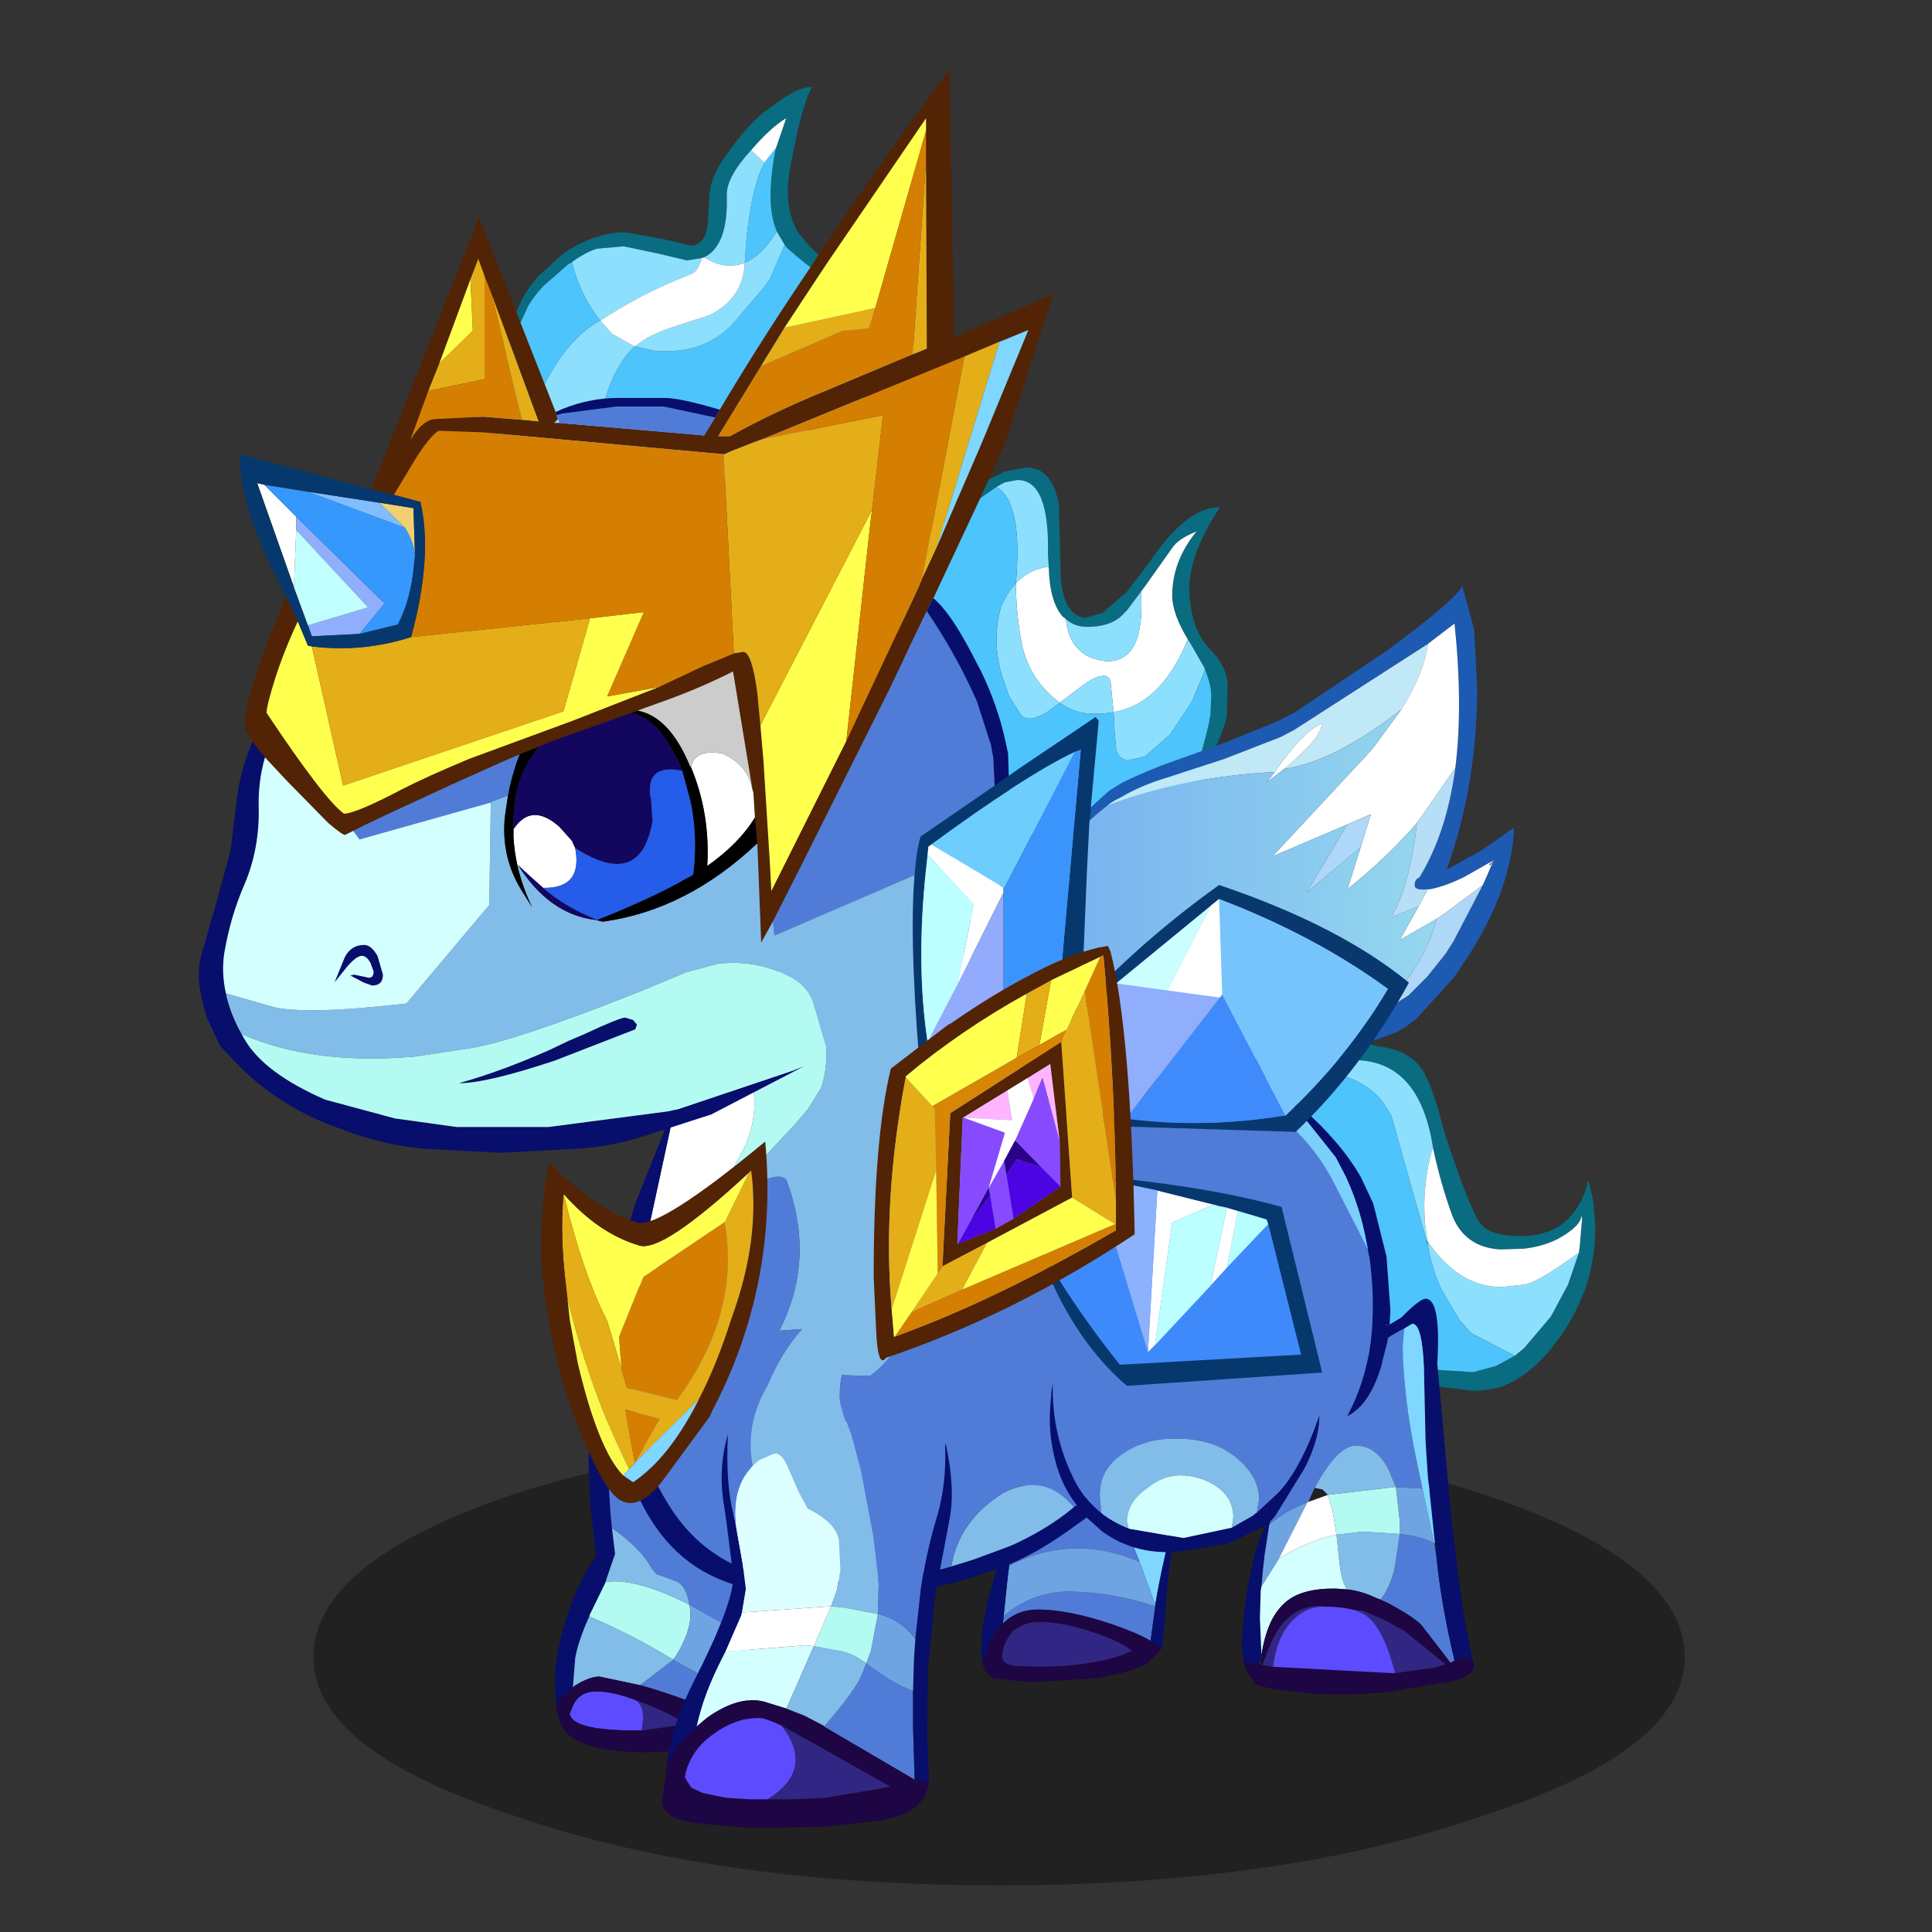 <svg xmlns:ffdec="https://www.free-decompiler.com/flash" xmlns:xlink="http://www.w3.org/1999/xlink" ffdec:objectType="frame" height="90" width="90" xmlns="http://www.w3.org/2000/svg"><rect width="100%" height="100%" fill="#333333" stroke="none"/><use ffdec:characterId="1" height="9.8" transform="matrix(1.151 0 0 2.169 14.602 66.572)" width="55.5" xlink:href="#a"/><use ffdec:characterId="3" height="49.4" transform="translate(22.1 4.05) scale(.728)" width="48.25" xlink:href="#b"/><use ffdec:characterId="5" height="31.5" transform="translate(25.85 58.7) scale(.728)" width="14.75" xlink:href="#c"/><use ffdec:characterId="7" height="14.1" transform="translate(45.7 68.1) scale(.728)" width="12.9" xlink:href="#d"/><use ffdec:characterId="9" height="42.75" transform="translate(25.2 43.35) scale(.728)" width="43.65" xlink:href="#e"/><use ffdec:characterId="11" height="31.8" transform="translate(46.9 27.3) scale(.728)" width="32.45" xlink:href="#f"/><use ffdec:characterId="17" height="69.3" transform="translate(9.25 3.25) scale(.728)" width="54.7" xlink:href="#g"/><use ffdec:characterId="19" height="22.45" transform="translate(56.7 48.45) scale(.728)" width="24.2" xlink:href="#h"/><use ffdec:characterId="21" height="30.65" transform="translate(30.85 62.85) scale(.728)" width="18.55" xlink:href="#i"/><use ffdec:characterId="23" height="38.95" transform="translate(48.9 50.6) scale(.728)" width="27.15" xlink:href="#j"/><use ffdec:characterId="25" height="42.8" transform="translate(40.7 33.4) scale(.728)" width="34.25" xlink:href="#k"/><defs><use ffdec:characterId="2" height="49.4" width="48.25" xlink:href="#l" id="b"/><use ffdec:characterId="4" height="31.5" width="14.75" xlink:href="#m" id="c"/><use ffdec:characterId="6" height="14.1" width="12.9" xlink:href="#n" id="d"/><use ffdec:characterId="8" height="42.75" width="43.65" xlink:href="#o" id="e"/><use ffdec:characterId="10" height="31.8" width="32.45" xlink:href="#p" id="f"/><use ffdec:characterId="12" height="69.3" width="54.7" xlink:href="#q" id="g"/><use ffdec:characterId="18" height="22.45" width="24.2" xlink:href="#r" id="h"/><use ffdec:characterId="20" height="30.65" width="18.55" xlink:href="#s" id="i"/><use ffdec:characterId="22" height="38.95" width="27.15" xlink:href="#t" id="j"/><use ffdec:characterId="24" height="42.8" width="34.25" xlink:href="#u" id="k"/><g id="l" fill-rule="evenodd"><path d="M.05 21.45 0 21.4l1.05-3.35.3-.7 1.6-3.55q.45-.95 1.15-1.7l1.6-1.45q2-1.35 3.95-1.35l2.5.45 1.65.4q1.1 0 1.15-1.75l.1-1.6q.1-1.15 1.1-2.5 1.6-2.25 2.95-3.1Q20.65 0 21.6 0q-.5.9-1 3.2-.55 2.45-.55 3.4 0 1.25.4 2.2l.25.5.7.85 6.95 6.6-3.8-2.75-.1-.1-3.75-3-.7-.6-.15-.2-.5-.85q-.4-.95-.4-2.25 0-1.35.3-2.9l.05-.2.65-1.9q-1 .6-2.2 2l-.05.05q-1.6 1.75-1.55 2.9.1 3.2-1.45 3.95l-.15.05-.95.15-1.9-.45-2.15-.45-1.7.15q-.7.2-1.6.85l-.25.15-1.6 1.4q-.6.65-.95 1.25L1.9 17.35l-.35.7-1.5 3.4" fill="#096c81"/><path d="m28.35 16.75.95.65-17.7 10.05-4-2.05.3-3.35.05-.25q.6-3.6 2.3-5.2h.05l1.3.3h.65q2.5.05 4.2-1.65l1.8-2.1.25-.3.4-.55.95-2.2.15.2.7.6 3.75 3 .1.1 3.8 2.75M2.95 22.9H2.9L.05 21.45l1.5-3.4.35-.7L3.45 14q.35-.6.95-1.25l1.6-1.4.25-.15q.45 2 1.8 3.75-3.15 1.7-5.1 7.95m16.35-19-.05.2q-.3 1.55-.3 2.9 0 1.3.4 2.25-.95 1.55-2.05 2 .25-4.5 1.25-6.4l.75-.95" fill="#4dc4fb"/><path d="m7.6 25.4-4.65-2.45v-.05q1.95-6.25 5.1-7.95-1.35-1.75-1.8-3.75.9-.65 1.6-.85l1.7-.15 2.15.45 1.9.45.95-.15q-.25.85-.65 1l-1.2.5q-2.35 1-4.65 2.5l.75.85 1.35.75.1.05q-1.7 1.6-2.3 5.2l-.05.25-.3 3.35m7.1-14.5q1.55-.75 1.45-3.95-.05-1.15 1.55-2.9l.85.8q-1 1.9-1.25 6.4 1.1-.45 2.05-2l.5.85-.95 2.2-.4.55-.25.3-1.8 2.1q-1.7 1.7-4.2 1.65h-.65l-1.3-.3q.8-.75 2.75-1.35l2-.65q2.15-1.05 2.25-3.35-1.25.5-2.6-.35" fill="#8ce0fd"/><path d="m14.55 10.95.15-.05q1.35.85 2.6.35-.1 2.3-2.25 3.35l-2 .65q-1.95.6-2.75 1.35h-.05l-.1-.05-1.35-.75-.75-.85q2.3-1.5 4.65-2.5l1.2-.5q.4-.15.65-1m3.15-6.9.05-.05q1.2-1.4 2.2-2l-.65 1.9-.75.95-.85-.8" fill="#fff"/><path d="M45.65 35.35q-1-1.65-1-2.8 0-2.2 1.55-4.1-1.15.45-1.55 1.05l-1.7 2.4-.3.4-.9 1.2-.15.15-.25.25q-.75.65-2.15.65-.8 0-1.35-.5l-.2-.15q-.85-.95-.9-3.2l-.05-.85q.1-4.7-1.95-4.7l-.8.15-.2.1-.35.2-5.55 3.85q3.8-3.65 4.8-4.2l1.3-.65 1.35-.25q1.7 0 2.1 2.4l.1 3.9q0 2.3.85 3 .3.3.8.3l1.05-.3 1.55-1.35 1.45-1.9q2.4-3.55 4.5-3.5-2.1 3.2-1.95 5.55.15 2.3 1.25 3.45 1.1 1.1 1.2 2.25l-.05 2.05-.05.2-.05.3-3.4 8.65-.05.05h-.15q2.5-7.95 2.6-9l.05-.2.05-1.25q0-.7-.4-1.65l-.05-.15-.8-1.4-.25-.4" fill="#096c81"/><path d="m42.65 32.3.3-.4 1.7-2.4q.4-.6 1.55-1.05-1.55 1.9-1.55 4.1 0 1.15 1 2.8-1.7 4.15-4.75 4.65l-.2-2q-.15-.4-.6-.3-.45.05-1.25.65l-1.4 1.05q-2-1.5-2.45-3.9-.35-1.9-.35-3.75.85-.9 2.1-1.05.05 2.25.9 3.2l.2.15q.25 2.5 2.65 2.7 2.45 0 2.15-4.45" fill="#fff"/><path d="m45.65 35.35.25.4.8 1.4.05.15-.85 2.05-1.4 2.1-1.6 1.4-1.15.25q-.65-.2-.7-.85l-.1-1.25-.05-1q-2.15.4-3.45-.6l-.8.6q-1.25.75-1.7.15l-.75-1.2-.45-1.3q-.65-2.25-.05-4.4.4-.9.95-1.5.45-5.2-1.25-6.15l.35-.2.2-.1.8-.15q2.05 0 1.95 4.7l.05.85q-1.25.15-2.1 1.05 0 1.85.35 3.75.45 2.4 2.45 3.9l1.4-1.05q.8-.6 1.25-.65.45-.1.6.3l.2 2q3.05-.5 4.75-4.65m-7.8-1.3q.55.5 1.35.5 1.4 0 2.15-.65l.25-.25.15-.15.9-1.2q.3 4.45-2.15 4.45-2.4-.2-2.65-2.7" fill="#8ce0fd"/><path d="M46.75 37.3q.4.95.4 1.65l-.05 1.25-.05.2q-.1 1.05-2.6 9L28.8 46.65 26.75 30.5l.35-.35.75-.7 5.55-3.85q1.7.95 1.25 6.15-.55.6-.95 1.5-.6 2.15.05 4.4l.45 1.3.75 1.2q.45.6 1.7-.15l.8-.6q1.3 1 3.45.6l.05 1 .1 1.25q.05.65.7.85l1.15-.25 1.6-1.4 1.4-2.1.85-2.05" fill="#4dc4fb"/></g><g id="m" fill-rule="evenodd"><path d="M6.05.05Q5.05 2.9 4.4 5.4q-1.05 4.25-1.05 7.45l.2 3.25.1 1.05.2 1.65-.55 1.6-.05.2-1 2.05-.05.15q-.7 1.55-.9 2.65l-.15 1.9-1.1.9-.05-1.3q0-1.75.75-4.1.8-2.45 1.9-3.9L2.3 16.1l-.15-3.05q0-3.35 1.55-7.65Q4.55 2.85 6 0l.05.05m6.4 24.15-.1-3.95q0-2.3.55-4.15l.3-.9.9-2.25.55-2.55.05.05.05 1.6q0 1.3-.8 3.85l-.05.2q-.75 2.45-.75 5.15l.2 4.2q.2 2.2 0 3.3l-.45 1.15-.9-.35q.3.1.45-1l.05-.25.05-.85-.05-2.8-.05-.3v-.15" fill="#070e6c"/><path d="m3.65 17.15-.1-1.05-.2-3.25q0-3.2 1.05-7.45.65-2.5 1.65-5.35l8.6 10.35-.55 2.55-.9 2.25-.3.9q-.55 1.85-.55 4.15l.1 3.95-3.85-2.15q-.2-1.25-.85-1.5l-.8-.3-.45-.15-.25-.3-.1-.15q-.7-1.25-2.5-2.5m1.8 10.05 2.15-1.65.1.1 4.8 2.65-.05.25q-.15 1.1-.45 1-4.15-1.7-6.55-2.35" fill="#507cd8"/><path d="m1.15 27.35.15-1.9q.2-1.1.9-2.65Q5 24 7.45 25.5l.15.05-2.15 1.65-2.6-.55q-.65 0-1.6.6l-.1.1m2.1-6.75.05-.2.55-1.6-.2-1.65q1.8 1.25 2.5 2.5l.1.15.25.3.45.15.8.3q.65.25.85 1.5-3.5-1.75-5.35-1.45" fill="#82bce8"/><path d="m2.2 22.8.05-.15 1-2.05q1.85-.3 5.35 1.45.35 1.45-1 3.5l-.15-.05Q5 24 2.2 22.8" fill="#b3faf3"/><path d="M5.55 30.1h-.4q-3.35 0-4.05-.75l-.15-.25v-.05l.1-.25q.35-1.2 1.6-1.2 1.05 0 2.5.55.7.4.4 1.95" fill="#5d4cff"/><path d="m.05 28.25 1.1-.9.1-.1q.95-.6 1.6-.6l2.6.55q2.4.65 6.55 2.35l.9.35q-.6.85-3.75 1.45l-3.3.15q-3.5 0-4.9-1.05-.7-.5-.9-2.2m.9.8v.05l.15.25q.7.75 4.05.75h.4l2.8-.4q-.8-.6-2.4-1.25l-.8-.3q-1.45-.55-2.5-.55-1.25 0-1.6 1.2h-.1v.25" fill="#1d0643"/><path d="M5.55 30.1q.3-1.55-.4-1.95l.8.3q1.6.65 2.4 1.25l-2.8.4" fill="#322684"/><path d="m8.6 22.05 3.85 2.15v.15l.05.3.05 2.8-.05.85-4.8-2.65-.1-.1q1.35-2.05 1-3.5" fill="#6ea4e2"/></g><g id="n" fill-rule="evenodd"><path d="m10.15 6.4-.4-1-.2-.55q-.45-2 2.1-4.05l1.25.6-.15.85q-1.1 3.85-1.6 6.9l-1-2.75" fill="#7fd7ff"/><path d="M11.65.8Q9.1 2.85 9.55 4.85l.2.55.4 1q-4.3-1.85-8.35.25.35-2.65.85-5 4.3-2.85 9-.85m-.8 10.65q-.75-.45-2.3-1-2.9-1-4.9-1-1.35 0-2.25.9l.05-.5q1.95-1.6 4.3-1.55 2.75.05 5.4.95l-.3 2.2" fill="#507cd8"/><path d="m10.15 6.4 1 2.75v.1q-2.65-.9-5.4-.95-2.35-.05-4.3 1.55l.25-2.4.1-.8q4.05-2.1 8.35-.25" fill="#6ea4e2"/><path d="M11.15 9.15q.5-3.05 1.6-6.9-.7 4.05-.85 5.95l-.2 2.65-.15 1.1-.7-.5.3-2.2v-.1m-8.5-7.5q-.5 2.35-.85 5l-.1.8-.25 2.4-.05.5q-.9.85-1.3 2.6L0 12.1l.05-.85q0-1.9 2.6-9.6" fill="#070e6c"/><path d="M1.4 10.35q.9-.9 2.25-.9 2 0 4.9 1 1.55.55 2.3 1l.7.5-.9.95q-.95.55-3.3.95l-4.25.25-2.35-.25-.5-.45-.1-.35-.05-.1q.4-1.75 1.3-2.6m.9.3-.25.15q-.7.9-.7 1.65 0 .45.75.6l1.55.05q3.75 0 6-1-.7-.6-2.35-1.15-2.05-.7-3.55-.7-.85 0-1.45.4" fill="#1d0643"/><path d="M2.3 10.65q.6-.4 1.45-.4 1.5 0 3.55.7 1.65.55 2.35 1.15-2.25 1-6 1l-1.55-.05q-.75-.15-.75-.6 0-.75.7-1.65l.25-.15" fill="#322684"/></g><g id="o" fill-rule="evenodd"><path d="m10.45 18.55.95-1.05 2.6-2.7 2.25-2.4.85-1 .8-1.3.1-.25q.55-2-.05-4.05-.65-2.3-2.85-3.15Q18.65 0 21.95 0q5.7 0 7.25 4.6l.8 2.3.2.55q-4.9 18.1-9.15 21.05l-1.8-.05q-.35 1.8.25 3 2.6 5.25 2.2 10.05l-1.3.05-1.3.05q.1-3-2.05-4.55l-.2-.9q-.35-1.15-1.1-2.25-1.2-1.15-2.5 1 .4-5.95 3.45-9.4l-1.45.1q2.35-4.6.45-9.65-.85-.95-5.25 2.6M34.1 36.9q-1.65 1.4-4.1 2.5l-2.3.85-1.45.45q.5-2.95 3.3-4.7 2.65-1.4 4.55.9" fill="#82bce8"/><path d="m10.35 18.6.75-1.1 2-3.8q.9-2.2.35-4.15-.85-2.3-1.9-3.35h-.35l2-2 1.9-1.55q2.2.85 2.85 3.15.6 2.05.05 4.05l-.1.25-.8 1.3-.85 1L14 14.8l-2.6 2.7-.95 1.05-.1.05" fill="#b3faf3"/><path d="M11.2 6.2h.35q1.05 1.05 1.9 3.35.55 1.95-.35 4.15l-2 3.8-.75 1.1-.15.15-.05.05-1.5 1.55L7.6 21.4l-1.35 1.4q.2-1.65.55-3.3l1.85-8.55.05-.25q.25-1.95 2.5-4.5" fill="#fff"/><path d="m6.25 22.8 1.35-1.4 1.05-1.05 1.5-1.55.05-.05.25-.2q4.4-3.55 5.25-2.6 1.9 5.05-.45 9.65l1.45-.1q-3.05 3.45-3.45 9.4-1.45 1.45-.75 5.75Q10 39.5 8.4 37.1q-2.5-3.75-2.5-8.4-.05-3 .35-5.9M21.7 41.5q.4-4.8-2.2-10.05-.6-1.2-.25-3l1.8.05q4.25-2.95 9.15-21.05l.4 1.05q1.1 2.25 3.4 3.5l2.75.65q2.05.45 3.15 1.45 1.3 1.25 2.15 3.25l1.25 3.85.25 1.45q-.1 1.6-.9 4.05-.85 2.45-3.35 5.15l-3.6 3.7-1.4 1.2-.2.15q-1.9-2.3-4.55-.9-2.8 1.75-3.3 4.7l-.7.2-3.85.6" fill="#507cd8"/><path d="M8.65 10.95 6.8 19.5q-.35 1.65-.55 3.3-.4 2.9-.35 5.9 0 4.65 2.5 8.4 1.6 2.4 4.1 3.55 2.15.95 5 .95h1.6l1.3-.05 1.3-.05 3.85-.6.7-.2 1.45-.45 2.3-.85q2.45-1.1 4.1-2.5l.2-.15 1.4-1.2 3.6-3.7q2.5-2.7 3.35-5.15.8-2.45.9-4.05.2 1.6 0 3.15-.25 2.05-1.3 3.9-2.7 4.75-7.25 7.8l-.7.5q-2.3 1.7-4.2 2.5l-.1.05-.2.05q-4.2 1.7-9.2 2.1-5.25.35-8.95-1.1-3.75-1.45-5.6-5.8-1.9-4.4-1.75-8.75.2-5 1.8-9.75l2.55-6.35" fill="#070e6c"/><path d="M13.25 34.9q1.3-2.15 2.5-1 .75 1.1 1.1 2.25l.2.9q2.15 1.55 2.05 4.55h-1.6q-2.85 0-5-.95-.7-4.3.75-5.75" fill="#d4ffff"/><path d="M11.75 18.65q1.05 5.8-3.05 11.4l-3.2-.8-.35-1.2L5 26l1.55-3.85 5.2-3.5M6 34.05l-.6-3.4 2.2.6-1.6 2.8" fill="#d57f02"/><path d="m13.3 15.5-1.5 3.1-.05.05-5.2 3.5L5 26l.15 2.05-.9-3.05q-1.55-3-2.8-8.15 2.25 2.55 4.85 3.3 1.45.5 7-4.65" fill="#ffff4e"/><path d="m11.75 18.65.05-.05 1.5-3.1.15-.15q.6 4.4-1.25 9.45-.95 3-2.1 5.2L6 34.05v.05l-.35.35q-2.4-4.7-3.95-10.85l-.1-.9q-.4-3.25-.15-5.85Q2.7 22 4.25 25l.9 3.05.35 1.2 3.2.8q4.1-5.6 3.05-11.4M6 34.05l1.6-2.8-2.2-.6.6 3.4" fill="#e4ae18"/><path d="M1.45 16.85q-.25 2.6.15 5.85l.1.9.15 1.35.5 2.7q1.3 5.55 2.9 7.2l.65.45q2.3-1.55 4.2-5.3 1.15-2.2 2.1-5.2 1.85-5.05 1.25-9.45l-.15.15q-5.55 5.15-7 4.65-2.6-.75-4.85-3.3m1.05 15.2L2.1 31Q.9 27.8.3 23.8q-.65-4.35.2-9 2.95 3.05 5.7 3.9 1.5.3 8.15-5.2.85 9.15-3.4 17.25l-.15.35-3.05 4.15q-1.75 2.2-3.05.9-.75-.75-1.75-3.05l-.45-1.05" fill="#522305"/><path d="M1.7 23.6q1.55 6.15 3.95 10.85l-.4.4q-1.6-1.65-2.9-7.2l-.5-2.7-.15-1.35" fill="#faf94c"/><path d="M5.65 34.45 6 34.1v-.05L10.1 30q-1.9 3.75-4.2 5.3l-.65-.45.4-.4" fill="#7fd7ff"/></g><g id="p" fill-rule="evenodd"><path d="M26.95 3.7 18.4 9.2l-.85.45-3.6 1.4-3.65 1.2q-1.7.5-2.95 1.25l-.4.2-.4.25-.05.05q-2.2 1.75-4 3.9L.25 20.55l-.2.3L0 20.8l.1-.2.15-.3 2.2-2.95q1.8-2.25 4.1-4.25l.8-.5q1-.5 2.5-1.1l2.65-.95 1.25-.45 3.35-1.35 1.3-.65 5.9-3.95Q28.7.9 29.15 0l.75 2.75.2 3.75q0 6.2-1.95 11.65l-.1.05h.05l.05-.05 2.25-1.25 2-1.4h.05v.25q-.25 3.7-2.8 7.75l-.6.9-.4.6-2.45 2.7-.6.45-.65.4-2.75 1-2.3.55L8 31.8q8.1-1.4 11.9-2.6l2.3-.9q.5-.3.95-.5l.4-.25 2.15-1.35 1.2-1.2 1.2-1.5.5-.8 1.85-3.55.25-.55.45-1.05-1.85 1.05q-1.2.6-2.2.8h-.15q-.85.1-.85-.25 0-.4.3-.5 1.75-2.85 2.3-7 .5-4-.05-9.25l-1.7 1.3" fill="#1d5ab2"/><path d="m6.55 13.95.4-.25.4-.2q1.25-.75 2.95-1.25l3.65-1.2 3.6-1.4.85-.45 8.55-5.5q-.25 1.85-1.7 4.2-4.3 3.35-7.5 3.8 2.45-2.05 2.4-2.9-1.2.5-3 3.1-5.75.3-10.6 2.1v-.05" fill="#c0e8f7"/><path d="M17.15 11.9q1.8-2.6 3-3.1.05.85-2.4 2.9l-1.1.85.5-.65m8.1-4q1.45-2.35 1.7-4.2l1.7-1.3q.55 5.25.05 9.25l-2.45 3.5q-1.9 2.2-4.45 4.25l.85-2.7.65-2.1-1.5.65L17 17.3l6.05-6.5.4-.45 1.8-2.45m1.7 11.5h.15q1-.2 2.2-.8l1.85-1.05-.45 1.05-.25.55-2.5 1.85-.45.3-2.35 1.35 1.2-2.15.6-1.1m4.2-1.85-.3.3h.1l.2-.3" fill="#fff"/><path d="M6.55 14q4.85-1.8 10.6-2.1l-.5.65 1.1-.85q3.2-.45 7.5-3.8l-1.8 2.45-.4.45L17 17.3l4.8-2.05-2.6 4.35 3.45-2.9-.85 2.7q2.55-2.05 4.45-4.25-.45 4-1.65 6.05l1.75-.7-1.2 2.15 2.35-1.35q-.5 1.9-1.75 3.7l-2.2 2.55-.4.25q-.45.2-.95.5l-2.3.9Q16.1 30.4 8 31.8L.05 20.85l.2-.3L2.5 17.9q1.8-2.15 4-3.9h.05" fill="url(#v)"/><path d="M30.45 19.15 28.6 22.7l-.5.8-1.2 1.5-1.2 1.2-2.15 1.35 2.2-2.55q1.25-1.8 1.75-3.7l.45-.3 2.5-1.85m-8.65-3.9 1.5-.65-.65 2.1-3.45 2.9 2.6-4.35" fill="#afd7f7"/><path d="M28.7 11.65q-.55 4.15-2.3 7-.3.1-.3.5 0 .35.85.25l-.6 1.1-1.75.7q1.2-2.05 1.65-6.05l2.45-3.5" fill="#b7def7"/></g><g id="q" fill-rule="evenodd"><path d="m14.7 20.55-1.15 3.15q.8-1.35 1.65-1.35l3-.15 2.5.2h.1l.95.1-3-8.15-.45-1.15-.4-1.1-.5 1.3-2 5.4-.7 1.75M46.55 3.9v-.8l-6.25 9.15-2.8 4.25-1.5 2.45-2.75 4.5H34q2.9-1.6 6.1-2.9l5.6-2.35.9-.35-.05-12V3.9m-13.2 17.85q2.8-4.7 6-9.4l.35-.55Q43.6 5.95 48.05 0l.3 17.1 6.35-2.75-3.1 9.55-.35.75-.75 1.7-.35.75-.1.25-3 6.4-.05.05-.4.85-.2.4-2.2 4.6-5.5 11-1.95 3.85-.75 1.35-.2-5.2-.05-1.15-.15-1.65-.1-1.6-.05-.15-1.25-7.6q-2.15 1.1-4.85 2.05L28.1 41l-.4.15-5.05 1.8-.85.35-1.25.5q-2.55 1.1-6 2.7-3.6 1.65-4.65 2.2l-.5.25q-.1.1-1.1-.75l-2.7-2.75L4.25 44l-.8-1q-.5-.7-.5-1 0-2.05 2.65-8.3l.75 1.6q-.85 1.8-1.45 3.65-.55 1.75-.55 2.2 3.7 5.55 4.95 6.45.75 0 3.7-1.55 1.55-.8 4.3-1.95l6.65-2.45 5.5-2.15 2.65-1.25.1-.05 1.7-.7.35-.15.6-.1q.55 0 .9 2.6l.2 2.1.2 2.3.4 6.4.1 1.9.95-1.9 3.85-7.7 1.55-3.3 2.8-5.95.3-.65.2-.5.95-2.05 2.45-5.65.45-1.05 2.95-7.15-1.7.7-.15.05-2.25.95-12.95 5.3-.55.2-1.4.55-.45.2h-.05l-15.4-1.4-2.85-.1q-.6.4-1.5 1.85L12.5 27.2l-1.45-.35 6.9-17.4 4.9 12.45.05.2.1.25-.25.25h.35l9.25.8.7-1.15.3-.5m-19.8 1.95-.25.45.15-.3.1-.15" fill="#522305"/><path d="m17.4 13.4.15 3.3-2.15 2.1 2-5.4m20.1 3.1 2.8-4.25 6.25-9.15v.8L43.3 15.25l-5.8 1.25m3.95 26.45-3.85 7.7-.95 1.9-.1-1.9-.4-6.4-.2-2.3 7.15-13.8-.1.75-1.55 14.05m-12-3.45-5.5 2.15-6.65 2.45q-2.75 1.15-4.3 1.95-2.95 1.55-3.7 1.55-1.25-.9-4.95-6.45 0-.45.55-2.2.6-1.85 1.45-3.65L7 36.85l.25.05 2 8.9 14.1-4.75 1.7-5.95 3.45-.4-2.35 5.4 3.3-.6" fill="#ffff4e"/><path d="M18.3 13.2v6.6l-3.6.75.7-1.75 2.15-2.1-.15-3.3.5-1.3.4 1.1m2.4 9.2-1.95-8.05 3 8.15-.95-.1h-.1m16.8-5.9 5.8-1.25-.4 1.25-.1.05-1.6.15-5.2 2.25 1.5-2.45m9.05-10.65.05 12-.9.35.85-12.35M49 18.35l2.25-.95-4 13.1-.95 2.05 2.7-14.2m-13.05 23.6-.2-2.1q-.35-2.6-.9-2.6l-.6.1-.65-12.75h.05l.45-.2 1.4-.55.55-.2 7.75-1.55-.7 6.05-7.15 13.8m-10.9-6.85-1.7 5.95-14.1 4.75-2-8.9q3.25.4 6.35-.6l11.45-1.2" fill="#e4ae18"/><path d="m14.7 20.55 3.6-.75v-6.6l.45 1.15 1.95 8.05-2.5-.2-3 .15q-.85 0-1.65 1.35l1.15-3.15m28.6-5.3L46.55 3.9v1.95L45.7 18.2l-5.6 2.35q-3.2 1.3-6.1 2.9h-.75l2.75-4.5 5.2-2.25 1.6-.15.1-.05.4-1.25m3 17.3-.2.5-.25.5-.05.15-2.8 5.95-1.55 3.3L43 28.9l.1-.75.7-6.05-7.75 1.55L49 18.35l-2.7 14.2m-12.05 4.8-.35.15-1.7.7-.1.05-2.65 1.25-3.3.6 2.35-5.4-3.45.4-11.45 1.2q.7-2.55.85-4.75.15-2.1-.25-3.9l-1.7-.45 1.35-2.25q.9-1.45 1.5-1.85l2.85.1 15.4 1.4.65 12.75" fill="#d57f02"/><path d="m51.25 17.4.15-.05 1.7-.7-2.95 7.15-.45 1.05-2.45 5.65 4-13.1" fill="#7fd7ff"/><path d="m33.05 22.25-.7 1.15-9.25-.8-.1-.25-.1-.25.4-.1 3.45-.45h3l3.3.7m13.55 12.4q1.7 2.5 2.9 5.1l.3.65.9 2.8.15.85.25 5.05v.15L36.85 55.4l-.1-.9 1.95-3.85 5.5-11 2.2-4.6.2-.4M9.9 48.7q1.05-.55 4.65-2.2 3.45-1.6 6-2.7-.5 1.3-.75 2.65l-1.1.4-.05.05-8.35 2.35-.4-.55" fill="#507cd8"/><path d="M47 33.8q1.1.9 2.5 3.6l.55 1.05q1.1 2.25 1.6 4.6l.15.7.25 8.05v.35l-.8.7-.15-3.6v-.15l-.25-5.05-.15-.85-.9-2.8-.3-.65q-1.2-2.6-2.9-5.1l.4-.85m-8.25 29.95-.75.4-5.2 2.7-4.35 1.4q-2.25.7-4.4.8l-4.75.25-4.75-.25q-2.4-.2-4.7-1L8.1 67.4Q5 66.1 2.75 63.9L1.5 62.6l-.15-.2-.8-1.7q-.8-2.45-.4-3.95l1.1-3.85.8-2.95.35-2.9Q2.6 45 3.45 43l.8 1q-.45 1.55-.4 3.25.05 2.6-.9 4.85-.9 2.05-1.3 4.4-.2 1.25.1 2.6.25 1.25 1 2.6l.2.35Q4.2 64.2 8.1 65.9l4.45 1.2 3.95.55h5.9l7.65-1 .65-.15 7.3-2.45.75-.3M22.85 21.9l.45-.2q1.75-.7 3.55-.7h3q.95 0 3.5.75l-.3.5-3.3-.7h-3L23.3 22l-.4.1-.05-.2M10.6 56q.45 0 .85.7l.35 1.2q0 .7-.7.7l-.55-.2-.85-.45h.05l.2-.05.95.2q.3 0 .3-.4l-.2-.55q-.25-.45-.55-.45-.35 0-.95.7l-.8 1 .65-1.6q.4-.8 1.25-.8m11.9 6.7 1.15-.55 1.05-.45q2.25-1.05 2.6-1.05l.5.15.25.3-.1.3-5.15 2q-4.35 1.45-6.15 1.45 2.7-.75 5.85-2.15" fill="#070e6c"/><path d="m51.25 52.85-11.1 9.7-.85-2.9q-.4-1.15-1.75-1.75-2-.95-4.3-.7l-2.05.55-3 1.25q-7.95 3.15-10.75 3.6l-3.65.55q-6.55.55-11.05-1.45-.75-1.35-1-2.6l2.95.85q2.05.55 8.6-.2l5.3-6.3.1-6.55v-.05l1.1-.4-.2 1.35q-.25 2.5 1 4.6l.75 1.2q-.65-1.35-.95-2.7h.05q2 3.15 4.95 3.5l.4.1h.15q5.3-.75 9.8-5l.05 1.15.2 5.2.75-1.35.1.9 14.25-6.15.15 3.6" fill="#82bce8"/><path d="m35.45 46.1.05.15.1 1.6q-1 1.65-3.05 3.1.2-3.35-1.05-6.35.3-1.15 2-.85 1.65.7 1.95 2.35M6.25 28.6v.85L6.1 33.1l-2.35-6.65.45.1 2.05 2.05M20.4 50.9q-.2-.9-.25-1.8v-.5q1.15-1.75 2.95-.15l.8.9.2.45q.5 2.6-2.05 2.55l-.9-.8-.7-.65h-.05" fill="#fff"/><path d="m35.6 47.85.15 1.65q-4.5 4.25-9.8 5h-.15l-.1-.05-.2-.05q3.65-1.45 5.7-2.65l.3-.15.15-.1q.3-2.35-.15-4.6l-.55-2.05q-.5-1.3-1.35-2.4-.75-1-1.9-1.3l.4-.15q2.05.4 3.35 3.55l.05.05q1.25 3 1.05 6.35 2.05-1.45 3.05-3.1M20.55 43.8l1.25-.5q-.7.8-1.2 2.05-.5 1.35-.45 3.25v.5q.05.9.25 1.8.3 1.35.95 2.7l-.75-1.2q-1.25-2.1-1-4.6l.2-1.35q.25-1.35.75-2.65"/><path d="m40.15 62.55-1.4 1.2-.75.3-7.3 2.45-.65.15-7.65 1h-5.9l-3.95-.55-4.45-1.2q-3.9-1.7-5.15-3.85l-.2-.35q4.5 2 11.05 1.45l3.65-.55q2.8-.45 10.75-3.6l3-1.25 2.05-.55q2.3-.25 4.3.7 1.35.6 1.75 1.75l.85 2.9m-17.65.15q-3.15 1.4-5.85 2.15 1.8 0 6.15-1.45l5.15-2 .1-.3-.25-.3-.5-.15q-.35 0-2.6 1.05l-1.05.45-1.15.55" fill="#b3faf3"/><path d="m21.8 43.3.85-.35 5.05-1.8q1.15.3 1.9 1.3.85 1.1 1.35 2.4-2.3-.45-2.05 1.6v.05l.05.1v.1l.1 1.35q-.75 4.45-4.95 1.75l-.2-.45-.8-.9q-1.8-1.6-2.95.15-.05-1.9.45-3.25.5-1.25 1.2-2.05m.25 9.05q1.35 1.2 3.45 2.05h-.1.1l.2.05.1.05-.4-.1q-2.95-.35-4.95-3.5l.7.65.9.8" fill="#12065e"/><path d="m28.1 41 1.25-.45q2.7-.95 4.85-2.05l1.25 7.6q-.3-1.65-1.95-2.35-1.7-.3-2 .85l-.05-.05Q30.15 41.4 28.1 41" fill="#ccc"/><path d="M6.25 29.45v-.85l5.65 5.55-1.6 1.95-3.05.15-.25-.7 3.85-1.15-4.6-4.95" fill="#8faffd"/><path d="m13.2 29.3-1.65-1.6 2.2.35.1 3.05q-.1-.95-.65-1.8" fill="#f1d071"/><path d="m10.3 36.1 1.6-1.95-5.65-5.55-2.05-2.05L7 27l6.2 2.3q.55.85.65 1.8l-.05.45q-.2 2.35-1.05 3.95l-2.45.6" fill="#3697fc"/><path d="m11.55 27.7 1.65 1.6L7 27l4.55.7" fill="#80bdfd"/><path d="M5.6 33.7q-3.05-5.65-2.95-9.1l8.4 2.25 1.45.35 1.7.45q.4 1.8.25 3.9-.15 2.2-.85 4.75-3.1 1-6.35.6L7 36.85l-.65-1.55-.75-1.6M7 35.55l.25.7 3.05-.15 2.45-.6q.85-1.6 1.05-3.95l.05-.45-.1-3.05-2.2-.35L7 27l-2.8-.45-.45-.1L6.1 33.1l.9 2.45" fill="#07386d"/><path d="m6.25 29.45 4.6 4.95L7 35.55l-.9-2.45.15-3.65" fill="#c1ffff"/><path d="m4.25 44 1.35 1.45 2.7 2.75q1 .85 1.1.75l.5-.25.4.55 8.35-2.35h.05l-.1 6.55-5.3 6.3q-6.55.75-8.6.2l-2.95-.85q-.3-1.35-.1-2.6.4-2.35 1.3-4.4.95-2.25.9-4.85-.05-1.7.4-3.25m6.35 12q-.85 0-1.25.8l-.65 1.6.8-1q.6-.7.95-.7.3 0 .55.45l.2.55q0 .4-.3.4l-.95-.2-.2.05H9.7l.85.45.55.2q.7 0 .7-.7l-.35-1.2q-.4-.7-.85-.7" fill="#d4ffff"/><path d="M24.1 49.8q4.2 2.7 4.95-1.75l-.1-1.35v-.1l-.05-.1v-.05q-.25-2.05 2.05-1.6l.55 2.05q.45 2.25.15 4.6l-.15.1-.3.15q-2.05 1.2-5.7 2.65-2.1-.85-3.45-2.05 2.55.05 2.05-2.55" fill="#255cea"/></g><g id="r" fill-rule="evenodd"><path d="M13.8 6.85V6.8q-.85-5.25-4.65-5.5Q6.8.75 4 2l-1.05.55q-.45.2-.85.5L.05 4.9q1.2-2.1 1.45-2.3.7-.65 1.45-1.15Q6.2-.75 10.3.4q2.2.25 3 1.8.55 1 1.3 3.9 1.6 4.8 2.25 5.65.65.8 2.55.8h.25q1.75-.1 2.75-1.05 1.05-1.05 1.35-2.55l.3 1.25.15 1.7q0 1.95-.55 3.75-.6 1.75-1.7 3.35l-.75.95q-1.55 1.8-3.25 2.3l-.8.15-.75.05-4.85-.6q-2.3-.7-5-3.25 3.05 1.75 5 2.35l4.85.3 1.45-.4 1.2-.65.6-.5 1.7-2 1.1-2.05.7-2.05.05-.4.15-1.75-.05-.25q.05.65-1.45 1.5-.95.5-2.2.65l-1.55.05q-2.25-.15-3.05-2.15-.75-2.05-1.25-4.4" fill="#096c81"/><path d="M4 2Q6.8.75 9.15 1.3q3.8.25 4.65 5.5v.05q-.7 2.4-.5 4.9l.15 1.1h-.05l-2.25-8-.6-.95Q8.6 1.55 4 2m19.15 11.6-.7 2.05-1.1 2.05-1.7 2-.6.5-2.8-1.45-.75-.85-1.15-1.95q-.6-1.3-.85-2.7l-.05-.4q2.05 3 4.8 2.95l1.4-.15q.9-.15 3.5-2.05" fill="#8ce0fd"/><path d="M4 2q4.6-.45 6.55 1.9l.6.95 2.25 8 .1.4q.25 1.4.85 2.7l1.15 1.95.75.85 2.8 1.45-1.2.65-1.45.4-4.85-.3q-1.95-.6-5-2.35l-.3-.3Q5.9 17.95 0 5l.05-.1L2.1 3.05q.4-.3.85-.5L4 2" fill="#4dc4fb"/><path d="m13.45 12.85-.15-1.1q-.2-2.5.5-4.9.5 2.35 1.25 4.4.8 2 3.05 2.15l1.55-.05q1.25-.15 2.2-.65 1.5-.85 1.45-1.5l.05.25-.15 1.75-.05.4q-2.6 1.9-3.5 2.05l-1.4.15q-2.75.05-4.8-2.95" fill="#fff"/></g><g id="s" fill-rule="evenodd"><path d="m4.75 11.5-.1-.5-.1-.45q-.5-1.95-.35-5.1l2.65-3.3q-1.6 2.6-1.05 5.3l-.25.3q-1.1 1.3-.8 3.75m9.05 5.45.05-1.95-.35-3-.8-4.25-.6-2.25-.3-.85 6.3 1.45q.1 2.5-.5 4.55-.7 2.3-1.05 4.7l-.35 3.2q-1-1.3-2.4-1.6m-.75 3.15.9.65q1.15.8 2.1 1.1v2.3l.1 3.35v.05l-5.8-3.4q2.05-2.35 2.45-3.4l.25-.65" fill="#507cd8"/><path d="M4.2 5.45q-.15 3.15.35 5.1l.1.45.1.5.4 2.25.2 1.6-.25 1.5-.05.2-1 2.3-.15.3q-1.25 2.4-1.7 4.5Q.9 25.25.3 26.5q.35-2.55 1.75-5.3 2.45-4.8 2.5-6.6v-.05L4.1 11l-.2-1.35q-.3-2.15.3-4.2m12 13.1.35-3.2q.35-2.4 1.05-4.7.6-2.05.5-4.55h.05q.6 2.75.25 4.7l-.65 3.45-.15.75-.15.95L17 20.6l-.05 4.15.1 2.35v.65l-.9-.25-.1-3.35v-2.3L16.1 20l.05-.85.05-.6" fill="#070e6c"/><path d="M2.2 24.15q.45-2.1 1.7-4.5l.15-.3 5.1-.4.55.05-1.75 4-1.45-.45q-1.65-.4-3.65 1.05l-.65.55" fill="#d4ffff"/><path d="M.3 26.5q.6-1.25 1.9-2.35l.65-.55q2-1.45 3.65-1.05l1.45.45 1.15.45 1.25.65v.05l5.8 3.4v-.05l.9.25v.05q-.25 1.85-3 2.35l-3.55.4-4.7.1-3.45-.3q-2.55-.3-2.35-1.6l.25-1.65.05-.6m7.35-2.4q-1.05-.5-1.45-.5-1.55 0-2.95 1.05-1.35.95-1.75 2.45l-.05.3.4.65.75.35 1.45.3 1.5.1H8.3l2.2-.1 4.1-.7-4.6-2.6-2.35-1.3" fill="#1d0643"/><path d="M6.75 28.8h-1.2l-1.5-.1-1.45-.3-.75-.35-.4-.65.05-.3q.4-1.5 1.75-2.45 1.4-1.05 2.95-1.05.4 0 1.45.5 2.15 2.8-.9 4.7" fill="#5d4cff"/><path d="M5.8 7.45q-.55-2.7 1.05-5.3l1-1.2.5-.4q1.7-1.35 2.6.6l.05.4.35 1.75q.35 1.45.45 1.35l.3.85.6 2.25.8 4.25.35 3-.05 1.95-2.05-.4-.95-.1.4-1.1v-.1l.2-1.1-.1-1.95q-.2-1.1-2-2l-.55-1-.7-1.6q-.45-1.05-.9-.9l-.95.4-.4.35M7.95 23l1.75-4 1.3.25q.8.1 1.45.45l.6.4-.25.65q-.4 1.05-2.45 3.4v-.05l-1.25-.65L7.95 23" fill="#82bce8"/><path d="M4.75 11.5q-.3-2.45.8-3.75l.25-.3.4-.35.95-.4q.45-.15.9.9l.7 1.6.55 1q1.8.9 2 2l.1 1.95-.2 1.1v.1l-.4 1.1-5.7.4.25-1.5-.2-1.6-.4-2.25" fill="#deffff"/><path d="M13.8 16.95q1.4.3 2.4 1.6l-.05.6-.05.85-.05 1.85q-.95-.3-2.1-1.1l-.9-.65.3-.8.45-2.35" fill="#6ea4e2"/><path d="m10.8 16.45.95.1 2.05.4-.45 2.35-.3.8-.6-.4q-.65-.35-1.45-.45L9.7 19l1.1-2.55" fill="#b3faf3"/><path d="m4.05 19.35 1-2.3.05-.2 5.7-.4L9.7 19l-.55-.05-5.1.4" fill="#fff"/><path d="M6.75 28.8q3.05-1.9.9-4.7L10 25.4l4.6 2.6-4.1.7-2.2.1H6.75" fill="#322684"/></g><g id="t" fill-rule="evenodd"><path d="M.1 19.6Q.65 10.45 2.4.95L2.45.9l9.6-.7q3.05 1.5 5.05 4.2l.35.5.55.9 2.35 4.6.05.35.05.15q.35 2.45.15 4.9-.25 2.85-1.55 5.3 1.4-.7 2.15-3.15l.4-1.55.05-.3q.35-.25 1.05-.6l-.1 1.1q0 3.2.9 7.5l.35 1.65-1.7-.1-.5-1.2Q20.85 23 19.6 23q-1.2 0-2.65 2.7l-.4.9q-1.45.55-2.5 1.45l.05-.2.15-.15.2-.25 1.85-3q.95-1.85.95-3.35-1.2 3.45-2.65 4.95l-1.35 1.25.15-.85q0-1.4-1.3-2.55-1.55-1.4-4.15-1.35H7.9q-1.75 0-3.1.9-1.6 1-1.6 2.75l.1 1.05.05.1q-1.05-.8-1.7-2Q.1 22.35.2 19l-.1.6m24.65 10.55q.3 3 1.15 6.6l-.25.15-1.85-2.4q-.45-.5-2.1-1.4l-.55-.25q.55-.6.9-1.9l.35-2.3q1.4.15 2.2.6l.05.2v.05l.1.65" fill="#507cd8"/><path d="m14.4 0 1.75 1.4q2.45 2.15 3.75 4.4l.8 1.7.85 3.4.25 3.4-.05.95.75-.45.35-.35q.9-.85 1.2-.85 1 0 .75 4.15l.6 6.6q.75 8.6 1.7 12.5l-.55-.3h-.3l-.2.15-.15.05q-.85-3.6-1.15-6.6l-.05-.65q.15-.15-.05-.25l-.35-3.35v-.1l-.1-.75-.15-2.3-.1-4.55q-.1-3-.75-3l-.5.3q-.7.35-1.05.6l-.05.3-.4 1.55q-.75 2.45-2.15 3.15 1.3-2.45 1.55-5.3.2-2.45-.15-4.9l-.05-.15-.05-.35-.1-.5q-.4-2.15-1.3-4.1l-.65-1.25-2.15-2.7L14.4 0m-2 36.8-.1-.9q0-1.45.35-3.8l.45-2.1q.3-1.15.75-1.9l-2.4 1.15-2.95.5q-2.95.35-5.2-1.3l-.1-.1-1-.9-.55-.75q-.8-1.05-1.2-2.4-.65-2.2-.35-4.5v-.2l.1-.6q-.1 3.35 1.45 6.35.65 1.2 1.7 2 .7.55 1.7.95l.25.05 3.2.55h.1l3.05-.65 1.4-.8q.05-.1.2-.15l1.35-1.25q1.45-1.5 2.65-4.95 0 1.5-.95 3.35l-1.85 3-.2.25-.4.4.25-.25-.05.2-.3 1.95-.1.9-.1 1.1-.05.3-.05 1.75.1 2.35-.15.6-1-.2m9.15-21.55v.05h.1l-.1-.05" fill="#070e6c"/><path d="M12.05.2 14.4 0l1.75 1.85 2.15 2.7.65 1.25q.9 1.95 1.3 4.1l.1.5L18 5.8l-.55-.9-.35-.5q-2-2.7-5.05-4.2" fill="#7acffb"/><path d="m3.35 27.35-.05-.1-.1-1.05q0-1.75 1.6-2.75 1.35-.9 3.1-.9h.05q2.6-.05 4.15 1.35 1.3 1.15 1.3 2.55l-.15.85q-.15.05-.2.15l-1.4.8.1-.65q0-1.35-1.25-2.1-1-.6-2.15-.6-1.05 0-2.15.85-1.25.9-1.25 2.1l.1.45q-1-.4-1.7-.95m13.6-1.65Q18.4 23 19.6 23q1.25 0 2.05 1.45l.5 1.2h-.1l-4.25.5-.35-.35-.5-.1m1.4 3 1.65-.2 2.4.15-.35 2.3q-.35 1.3-.9 1.9l-.25-.1q-.95-.45-1.85-.55-.4-.4-.55-2.1l-.15-1.4" fill="#82bce8"/><path d="m5.05 28.3-.1-.45q0-1.2 1.25-2.1 1.1-.85 2.15-.85 1.15 0 2.15.6 1.25.75 1.25 2.1l-.1.65-3.05.65h-.1l-3.2-.55h-.05l-.2-.05m13.3.4.15 1.4q.15 1.7.55 2.1l-.7-.05q-2.3-.05-3.35.95-1.1 1-1.45 3.3l-.1-2.35.05-1.75.05-.3 1.1-1.75q1.9-1.2 3.7-1.55" fill="#d4ffff"/><path d="M14.05 28.05q1.05-.9 2.5-1.45h-.05l-1.85 3.65-1.1 1.75.1-1.1.1-.9.3-1.95m8.1-2.4 1.7.1.75 3.5q-.8-.45-2.2-.6v-.8l-.25-2.2" fill="#6ea4e2"/><path d="m14.65 30.25 1.85-3.65h.05l1.25-.45.3 1 .25 1.55q-1.8.35-3.7 1.55" fill="#fff"/><path d="M22.4 28.65 20 28.5l-1.65.2-.25-1.55-.3-1 4.25-.5h.1l.25 2.2v.8" fill="#b3faf3"/><path d="m14.3 37.15-.7-.1q.6-1.7 1.05-2.35 1-1.4 2.55-1.45l2.85.3 1.35.6 1.3.7L25.35 37l-.7.2-2.45.35h-.1q-.7-2.7-1.7-3.55-.8-.7-2.85-.7-1.3 0-2.2 1.1-.85 1-1.05 2.75" fill="#322684"/><path d="m27.1 36.85.05.2q.05.6-1.25 1l-4.15.7q-2.8.3-5.2.1l-2.45-.3-.9-.25-.6-.85-.2-.65 1 .2.15.05v-.65q.35-2.3 1.45-3.3 1.05-1 3.35-.95l.7.05q.9.1 1.85.55l.25.1.55.25q1.65.9 2.1 1.4l1.85 2.4.25-.15.15-.05.2-.15h.3l.55.3m-5 .7h.1l2.45-.35.7-.2-2.65-2.15-1.3-.7-1.35-.6-2.85-.3q-1.55.05-2.55 1.45-.45.65-1.05 2.35l.7.1 7.5.4h.3" fill="#1d0643"/><path d="M14.3 37.15q.2-1.75 1.05-2.75.9-1.1 2.2-1.1 2.05 0 2.85.7 1 .85 1.7 3.55h-.3l-7.5-.4" fill="#5d4cff"/><path d="m22.7 15.5.5-.3q.65 0 .75 3l.1 4.55.15 2.3.1.75v.1l.35 3.35h-.05l-.75-3.5-.35-1.65q-.9-4.3-.9-7.5l.1-1.1" fill="#7fd7ff"/></g><g id="u" fill-rule="evenodd"><path d="m8.3 18.5 3.75-2.9 1.2-13.5-.4.15q-3 1.4-9.15 5.9l-.2.15-.05.5-.1.95q-.65 6.1.1 11.05v.05h.05q2.55-.95 4.8-2.35M14.4.25 14 4.6l-.1 1.1V6l-.1.8-.15 2.95-.25 6.05q-4.95 4.05-10.5 6-.65-8.1-.25-12.05.1-1.25.35-2.1l4.8-3.3 1-.7.5-.35L14.2 0l.2.25" fill="#07386d"/><path d="m12.85 2.25.4-.15-1.2 13.5-3.75 2.9v-7.55h.05l4.5-8.7" fill="#3a94fb"/><path d="m3.45 8.8.05-.5.2-.15 4.6 2.75v.35l-2.95 5.9L6.4 12 3.45 8.8" fill="#fff"/><path d="M3.45 20.8q-.75-4.95-.1-11.05l.1-.95L6.4 12l-1.05 5.15-1.9 3.65" fill="#bdffff"/><path d="M3.7 8.15q6.15-4.5 9.15-5.9l-4.5 8.7-.05-.05-4.6-2.75" fill="#6dcefe"/><path d="M8.3 18.5q-2.25 1.4-4.8 2.35l-.05-.05 1.9-3.65 2.95-5.9v7.25" fill="#93abfc"/><path d="m12.05 19.85 3.45-2.8 3.3.45 3.35.45-6 7.75-3.85-.75-.25-5.1" fill="#90aefc"/><path d="m15.5 17.05 6.1-5-2.8 5.45-3.3-.45" fill="#cbffff"/><path d="m15.5 17.05-3.45 2.8q4.2-4.9 10.05-9.1 7.7 2.6 12.15 6.25-3.05 5.55-7.25 9.55l-11.15-.35-3.4-.8-.1-.05-.05-.4 3.85.75q5 .65 10.15-.2h.05q3.95-3.7 6.55-8.1-4.65-3.4-10.8-5.75l-.5.4-6.1 5" fill="#08386e"/><path d="M26.35 25.5h-.05q-5.15.85-10.15.2l6-7.75.15-.2 4.05 7.75" fill="#3f8bfb"/><path d="M22.1 11.65Q28.25 14 32.9 17.4q-2.6 4.4-6.55 8.1l-4.05-7.75v-.05l-.2-6.05" fill="#77c4fd"/><path d="m21.6 12.05.5-.4.2 6.05v.05l-.15.2-3.35-.45 2.8-5.45" fill="#fff"/><path d="m23.3 31.6 1.85.55.05.15.05.15-2.65 2.8.7-3.65" fill="#b7ffff"/><path d="m18.15 30.3 3.6.9-2.65 1.15L18 40.2l-.45.45.6-10.35m4.45 1.1.7.2-.7 3.65-1.05 1.15 1.05-5" fill="#fff"/><path d="m25.25 32.45 2.1 8.35-11.6.65q-3.2-4-5.45-8.1l-.4-1.25q3.05-2.85 3.45-2.8l.8.15 3.4 11.2.45-.45 3.55-3.8 1.05-1.15 2.65-2.8" fill="#3f8afb"/><path d="M10.3 33.35q2.25 4.1 5.45 8.1l11.6-.65-2.1-8.35-.05-.15-.05-.15-1.85-.55-.7-.2-.5-.1-.35-.1-3.6-.9-4-.85-.8-.15q7.75.65 12.75 2.05l2.6 10.6-12.5.85q-3.85-3.3-5.9-9.45" fill="#07386d"/><path d="m21.75 31.2.35.1.5.1-1.05 5L18 40.2l1.1-7.85 2.65-1.15" fill="#bff"/><path d="m14.15 29.45 4 .85-.6 10.35-3.4-11.2" fill="#8cb1fd"/><path d="m14.5 15.35-2.85 1.35-.3.15-1.55.85Q5.55 20.05 2.05 23v.05Q.55 31 1.15 37.9l.05.55.1 1.2h.05q6.3-2.25 14.15-6.8v-1.9q-.05-7.6-.8-15.7l-.2.1M4.4 35.15l.5-9.8L12 20.8l.7 9.95-5.45 2.9-2.85 1.5m.35-15.45.2-.1q2.6-1.8 4.8-2.95 2.55-1.4 4.65-1.9l.6-.1.1.25.05.1q1.3 5.05 1.55 18.1Q8.95 38.25.8 41q-.55.75-.65-1.9L0 35.85q0-8.9 1.1-13.35l3.65-2.8m3.8 4.2L5.7 25.65l-.35 8.05h.05l2.4-.95 1.15-.65 3-2.05V30l-.05-2.85-.6-4.95-1.45.9-1.3.8" fill="#522305"/><path d="m11.35 16.85.3-.15 2.85-1.35-1 2.2L12.35 20l-1.75 1 .75-4.15m-10 22.8H1.3l-.1-1.2-.05-.55L4 29l.1 6.6-1.65 2.45-1.1 1.6m.7-16.6V23q3.5-2.95 7.75-5.3l-.65 4.1-5.4 3.1-1.7-1.85m10.65 7.7 2.75 1.7-9.8 4.2 1.6-3 5.45-2.9" fill="#ffff4e"/><path d="M15.5 30.95v1.5h-.05l-2.75-1.7-.7-9.95.35-.8 1.15-2.45 2 13.4M1.15 37.9q-.6-6.9.9-14.85l1.7 1.85.15.15L4 29l-2.85 8.9M9.8 17.7l1.55-.85L10.6 21l-1.45.8.65-4.1M4.1 35.6l.3-.45 2.85-1.5-1.6 3-3.2 1.4L4.1 35.6" fill="#e4ae18"/><path d="m10.6 21 1.75-1-.35.8-7.1 4.55-.5 9.8-.3.45L4 29l-.1-3.95-.15-.15 5.4-3.1 1.45-.8" fill="#d78605"/><path d="M5.8 25.65h-.1l2.85-1.75.3 1.9-3.05-.15m6.1 1.5-1.1-4.05-.55 1.3-.4-1.3 1.45-.9.6 4.95" fill="#ffb4ff"/><path d="M5.7 25.65h.1l2.6.95-1.05 3.55 1-1.75.15.9.45 2.8-1.15.65-.35-2.15-.1-.45-1.2 2.2-.75 1.35h-.05l.35-8.05m4.55-1.25.55-1.3 1.1 4.05.05 2.85v.05L10.7 28.8l-1.65-1.7 1.2-2.7" fill="#884aff"/><path d="m5.8 25.65 3.05.15-.3-1.9 1.3-.8.4 1.3-1.2 2.7-.7 1.3-1 1.75L8.4 26.6l-2.6-.95" fill="#fff"/><path d="m6.15 32.35 1.2-2.2.1.45-1.3 1.75M8.5 29.3l-.15-.9.7-1.3 1.65 1.7-1.55-.5-.65 1" fill="#2c0189"/><path d="m14.5 15.35.2-.1q.75 8.1.8 15.7l-2-13.4 1-2.2m1 17.15v.35q-7.85 4.55-14.15 6.8l1.1-1.6 3.2-1.4 9.8-4.2.05.05" fill="#d57f02"/><path d="m5.4 33.7.75-1.35 1.3-1.75.35 2.15-2.4.95m3.55-1.6-.45-2.8.65-1 1.55.5 1.25 1.25-3 2.05" fill="#4c04e2"/></g><linearGradient gradientTransform="matrix(.017 0 0 .015 13.75 19.85)" gradientUnits="userSpaceOnUse" id="v" spreadMethod="pad" x1="-819.2" x2="819.2"><stop offset="0" stop-color="#73acf0"/><stop offset="1" stop-color="#95d8ee"/></linearGradient><path d="M27.75 0q0 2-8.15 3.4Q11.5 4.9 0 4.9q-11.5 0-19.65-1.5-8.1-1.4-8.1-3.4 0-2.05 8.1-3.5Q-11.5-4.9 0-4.9q11.5 0 19.6 1.4 8.15 1.45 8.15 3.5" fill-opacity=".349" fill-rule="evenodd" transform="translate(27.75 4.9)" id="a"/></defs></svg>